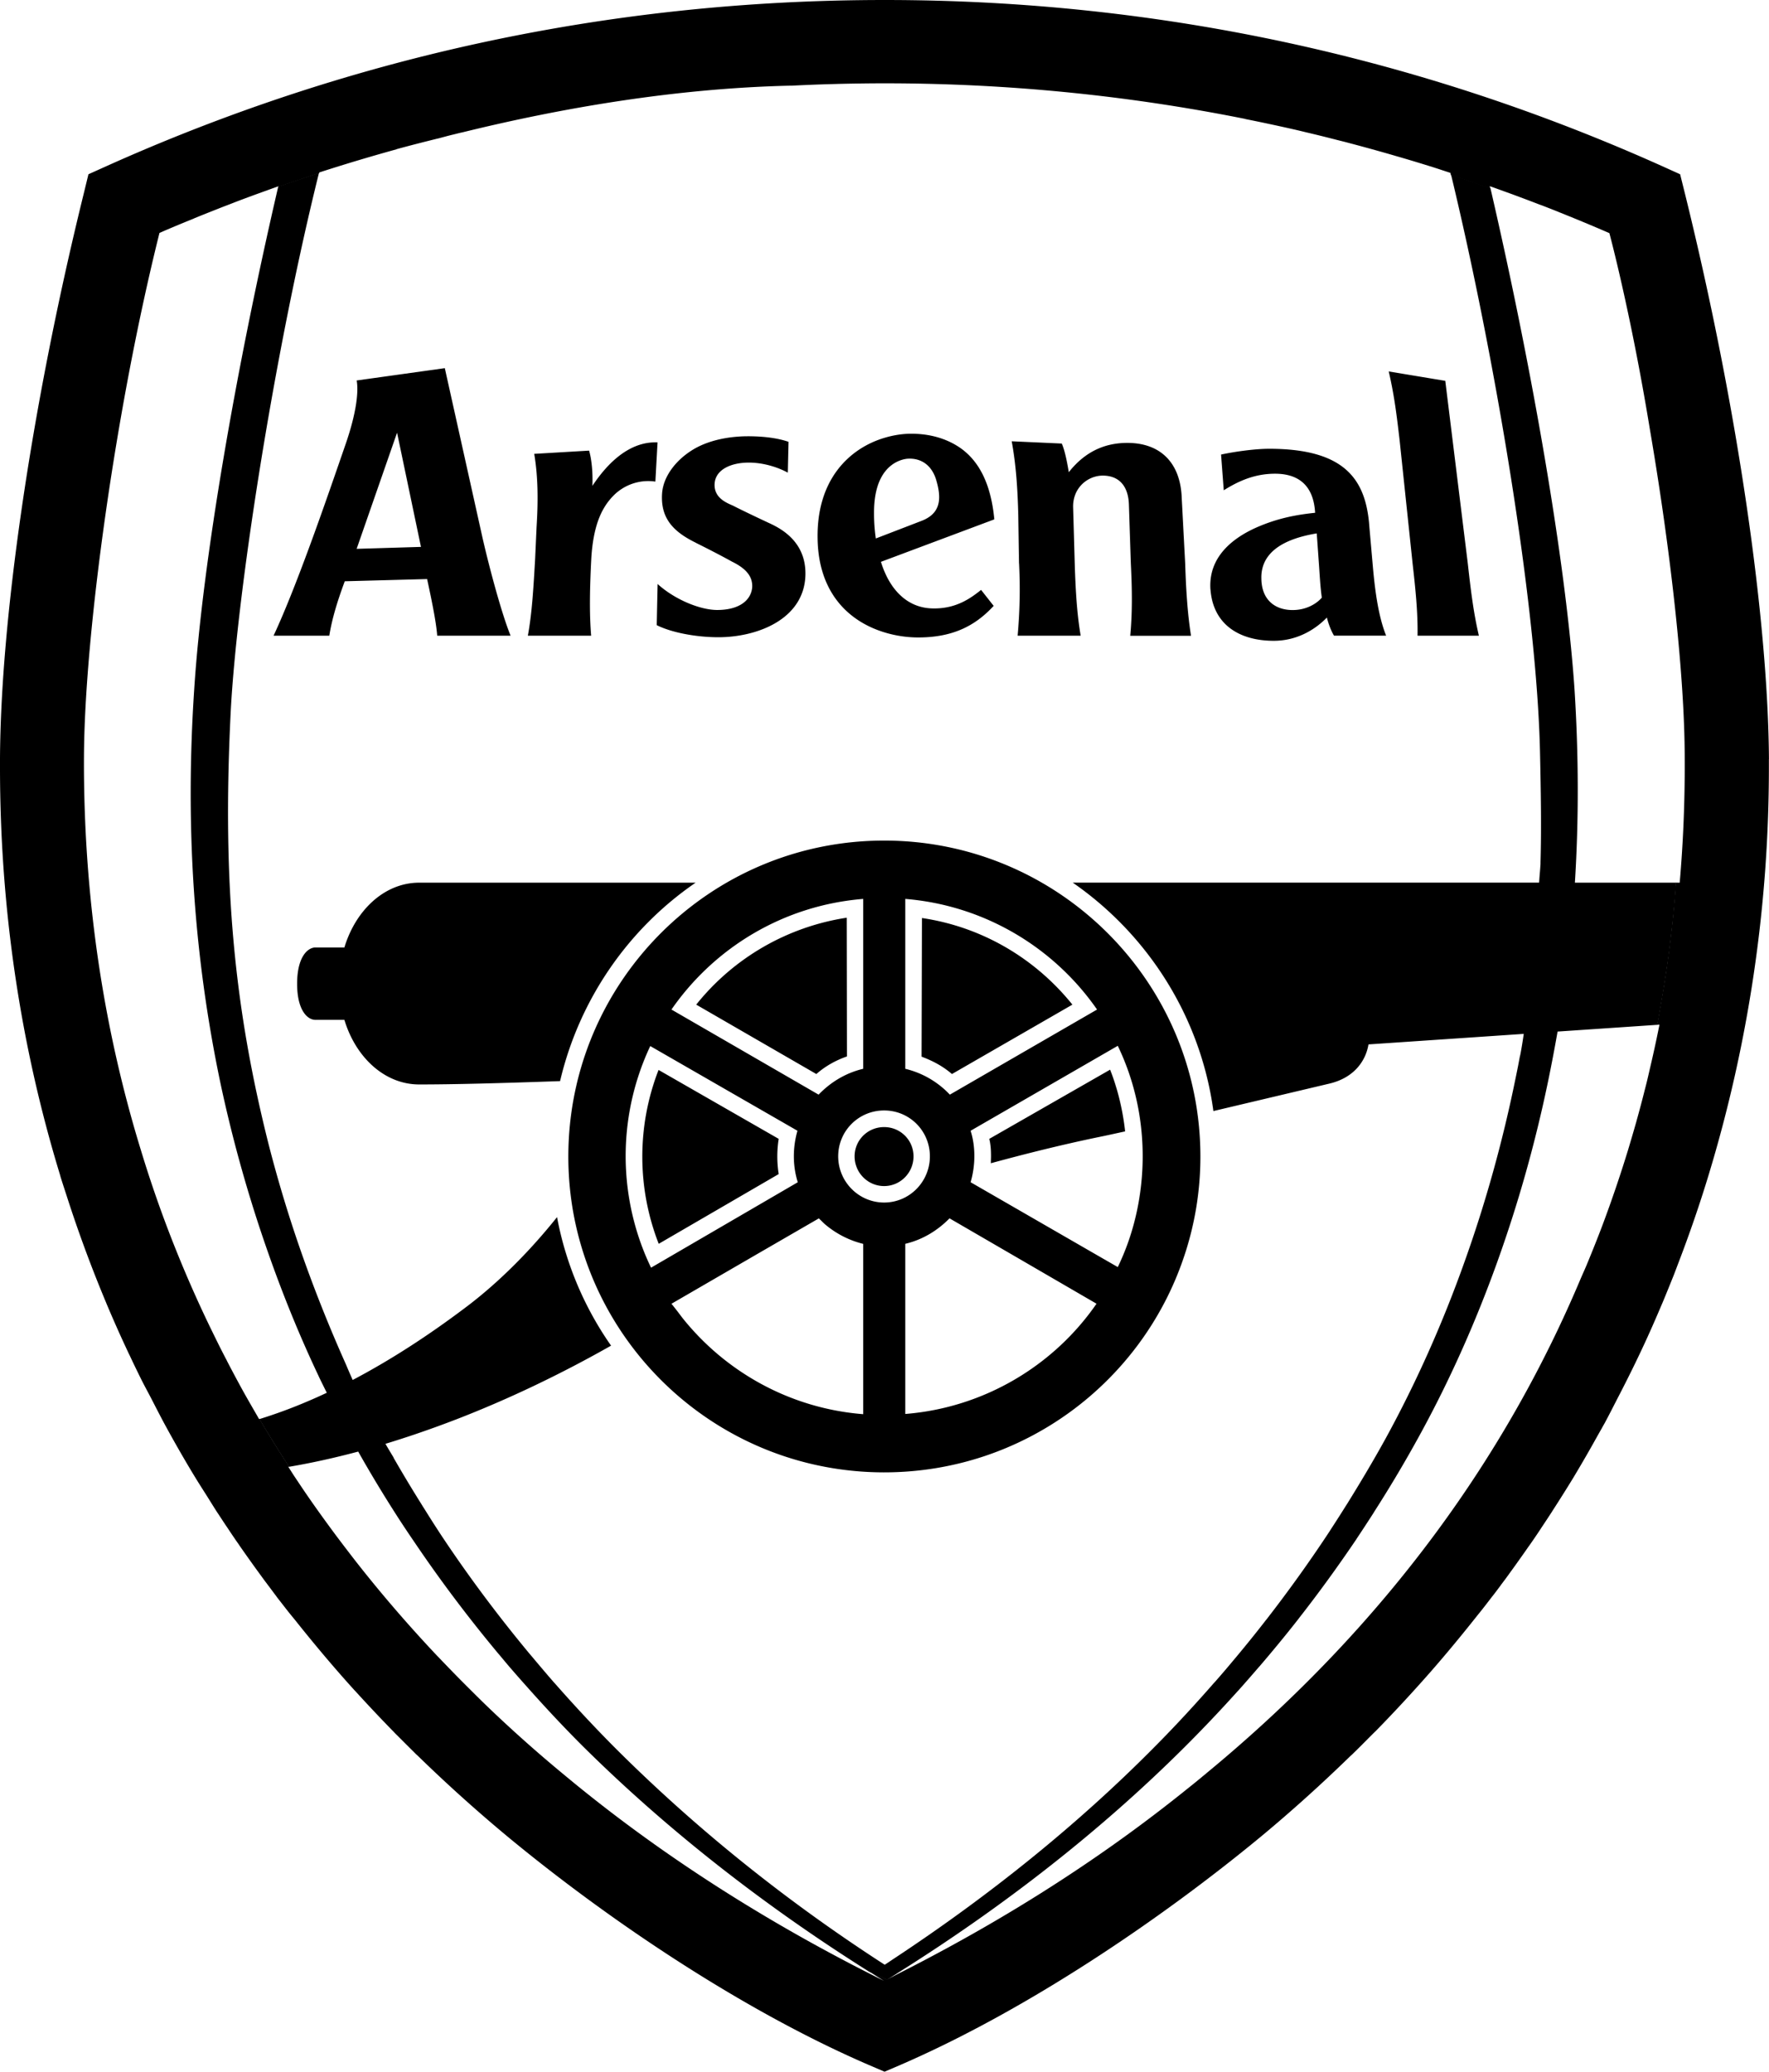 <svg id="Layer_2" data-name="Layer 2" xmlns="http://www.w3.org/2000/svg" viewBox="0 0 327.82 383.88"><defs><style>.cls-1{fill:#000;stroke-width:0}</style></defs><g id="Layer_1-2" data-name="Layer 1"><path class="cls-1" d="M144.3 217.56a21.03 21.03 0 0 1 0-6.53l-22.26-12.77a44.393 44.393 0 0 0 .03 32.22l22.23-12.92Zm39.32-2.01c6.26-1.71 12.93-3.38 19.69-4.79 1.57-.31 3.33-.71 5.19-1.11-.43-3.92-1.35-7.79-2.78-11.44l-22.39 12.82c.27 1.1.32 2.1.32 3.22 0 .45-.03.88-.03 1.3m15.11-29.39c-6.98-8.68-16.89-14.43-27.88-16.05l-.07 25.69c2.13.8 3.96 1.78 5.63 3.22l22.32-12.86Zm-34.79-98.68c1.45-1.92 3.31-2.38 4.15-2.47 2.58-.21 4.67 1.19 5.47 4.17.95 3.36.73 6.06-2.95 7.4l-6.67 2.57-1.64.63a31.81 31.81 0 0 1-.33-4.7c-.02-3.75.85-6.11 1.97-7.6m0 29.71c2.13.65 4.28.93 6.22.93 6.62 0 10.71-2.31 13.98-5.85l-2.33-2.96c-1.8 1.42-4.54 3.55-9.02 3.43-4.18-.09-7.15-2.79-8.85-6.75-.26-.6-.49-1.23-.69-1.88l.69-.26 20.32-7.61c-.65-6.92-3.04-10.97-6.35-13.27-2.62-1.79-5.74-2.6-9.04-2.6-1.58 0-3.25.25-4.93.75-6.35 1.88-12.61 7.53-12.43 18.66.16 10.5 6.21 15.53 12.43 17.41m97.83-12.8c.54 4.74.99 9.1.92 13.41h11.37c-1.02-4.31-1.53-8.67-2.06-13.41l-4.17-33.82-10.48-1.74c1.03 4.44 1.46 7.96 2.01 12.67l2.41 22.88Zm-72.92 0c.24 4.74.12 9.1-.27 13.41h11.68c-.72-4.31-.95-8.67-1.1-13.41l-.29-10.27c-.15-3.64 2.6-5.92 5.38-5.99 3.26-.04 4.85 2.09 4.95 5.37l.36 10.9c.24 4.74.3 9.1-.11 13.41h11.26c-.67-4.31-.93-8.67-1.08-13.41l-.64-12.1c-.21-6.46-3.87-10.23-10.08-10.23-3.41 0-7.41 1.06-10.85 5.43-.14-.92-.67-3.96-1.3-5.31l-9.28-.42c.83 4.47 1.1 9 1.22 13.74l.14 8.89Zm55.16-5.55.44 6.15c.15 2.18.22 3.69.5 5.76-1.12 1.27-2.94 2.18-4.96 2.28-3.28.18-6.18-1.52-6.24-5.79-.12-3.83 2.48-7.12 10.26-8.4m-19.69 10.42c.51 6.58 5.48 9.48 11.72 9.48 4.72 0 8.06-2.46 9.85-4.31.3 1.22.78 2.45 1.32 3.36h9.66c-1.39-3.46-2.04-8.03-2.46-12.8l-.64-7.28c-.59-8.63-4.27-14.55-18.56-14.55-2.42 0-6.04.45-8.93 1.07l.5 6.62c2.84-1.78 5.81-3.07 9.51-3.07s7.1 1.58 7.42 7.24c-3.67.38-7.12 1.06-10.98 2.77-4.37 1.97-8.83 5.47-8.42 11.45M77.68 163.56c-6.37 0-11.75 5.02-13.86 12.01h-5.38c-1.39 0-3.38 1.7-3.38 6.72s1.98 6.69 3.38 6.69h5.38c2.11 6.99 7.49 11.97 13.86 11.97s14.81-.22 26.11-.62c3.56-15.15 12.65-28.23 25.12-36.77H77.67Zm86.16 56.22c3.04 0 5.45-2.5 5.45-5.5s-2.41-5.43-5.45-5.43-5.47 2.41-5.47 5.43 2.45 5.5 5.47 5.5M73.58 80.17l4.43 21.17-11.92.36 7.49-21.52Zm-22.9 37.63h10.34c.49-3.02 1.4-6.12 2.87-10.09l15.26-.41c.65 3.02 1.68 7.8 1.87 10.5h13.6c-1.6-3.92-3.84-12.21-5.16-17.95l-7.03-31.63L66.1 70.5c.41 2.35-.21 6.43-1.99 11.62-3.46 10.02-8.99 26.19-13.42 35.69m106.23 52.24c-11 1.68-20.96 7.43-27.9 16.11l22.26 12.86c1.63-1.43 3.54-2.52 5.67-3.26l-.04-25.72Zm-57.75-66.53c-.28 4.81-.55 9.97-1.35 14.28h11.73c-.38-4.35-.22-9.62.03-14.38.36-5.77 1.75-9.12 3.97-11.44a9.052 9.052 0 0 1 7.9-2.74l.4-7.26c-3.23-.16-7.62 1.36-12.07 8.05.1-2.55-.14-4.86-.61-6.53L99 84.1c.73 4.36.73 8.83.43 13.62l-.26 5.8Zm21.34 90.32 27.27 15.69c-.9 3.16-.9 6.48.06 9.54l-22.91 13.34-4.28 2.49c-.41-.84-.78-1.69-1.14-2.55a47.874 47.874 0 0 1 .99-38.51m39.46-27.27v31.48c-3.21.76-6.03 2.46-8.26 4.79l-27.27-15.77c7.98-11.5 20.79-19.31 35.53-20.5m12.36 47.7c0 4.71-3.78 8.56-8.48 8.56s-8.51-3.85-8.51-8.56 3.79-8.5 8.51-8.5 8.48 3.79 8.48 8.5m-4.56-47.7c14.67 1.19 27.56 9 35.54 20.5l-27.28 15.77a16.658 16.658 0 0 0-8.26-4.79v-31.48Zm39.38 27.22c6.54 13.59 5.52 28.52.73 39.41-.23.54-.48 1.08-.73 1.59l-2.82-1.62-24.45-14.1c.94-3.25.9-6.7 0-9.54l27.27-15.74Zm-39.38 68.23v-31.54c3.18-.75 5.95-2.43 8.2-4.72l12.49 7.25 14.75 8.57c-7.89 11.43-20.78 19.26-35.44 20.43m-7.8.04c-13.54-1.07-25.52-7.83-33.52-17.87-.66-.88-1.32-1.75-2.01-2.59l15.59-9.04 11.72-6.78c.48.43.84.85 1.31 1.23a17.33 17.33 0 0 0 6.91 3.49v31.57Zm3.88 10.78c25.7 0 47.52-16.51 55.42-39.51a58.007 58.007 0 0 0 3.19-19c0-32.29-26.24-58.56-58.6-58.56s-58.53 26.27-58.53 58.56c0 6.27.99 12.29 2.81 17.93 7.58 23.56 29.66 40.58 55.73 40.58m-34.9-172.24c2.64 1.31 5.07 2.58 6.61 3.44 2.13 1.05 3.97 2.42 3.82 4.83-.24 2.49-2.54 4.17-6.48 4.17-3.13 0-7.84-1.9-11.05-4.82l-.16 7.63c2.77 1.39 7.33 2.24 11.43 2.24 7.14 0 15.95-3.3 16.13-11.6.1-5.96-4.26-8.44-6.79-9.58-2.59-1.21-5.34-2.53-6.61-3.19-1.15-.51-3.63-1.43-3.43-4.14.21-2.62 3.13-3.85 6.32-3.85 2.64 0 5.28.8 7.24 1.86l.13-5.71c-1.51-.53-3.93-1.03-7.52-1.03-3.03 0-6.8.56-9.83 2.27-3.38 1.93-5.86 5.09-6.08 8.34-.33 4.85 2.43 7.24 6.27 9.13m162.89 62.98c.73-11.7.7-23.59-.07-35.83-1.62-23.73-7.89-59.62-15.58-92.86-2.47-.87-4.91-1.71-7.3-2.51 7.92 32.83 15.99 79.79 16.5 107.71.14 6.5.26 13.45.08 19.68v.21c0 .17-.01.35-.03.52-.05.89-.14 1.69-.19 2.48-.01.18-.03.39-.05.59h-86.42c13.86 9.6 23.68 24.77 26.07 42.33l21.47-5.08c4.73-1.11 6.79-4.35 7.27-7.27l28.77-1.95c-.19 1.36-.4 2.62-.6 3.69-.04.2-.09.4-.14.6-.24 1.33-.5 2.63-.78 3.96-2.32 11.42-5.47 22.85-9.45 33.98-4.04 11.35-8.94 22.38-14.67 32.83-2.25 4.08-4.65 8.1-7.12 12.08l-.02.02c-1.03 1.65-2.08 3.29-3.15 4.93v.01c-3.69 5.61-7.64 11.12-11.81 16.49l-.04.04c-1.83 2.37-3.72 4.7-5.64 7l-.03.03c-1.26 1.52-2.54 3.03-3.86 4.52 0 .01-.01.01-.03.02-3.52 4.03-7.16 7.98-10.99 11.84-14.22 14.39-30.62 27.61-48.54 39.42-.52.35-1.03.7-1.55 1.03-18.67-12.06-35.4-25.61-50.19-40.41-3.8-3.83-7.43-7.74-10.94-11.73-.02-.02-.05-.04-.07-.07-1.29-1.47-2.54-2.96-3.8-4.45-.02-.03-.04-.05-.06-.08-.31-.36-.61-.72-.92-1.08 0-.02-.02-.03-.03-.04-5.98-7.22-11.52-14.66-16.59-22.36 0-.03-.03-.05-.04-.07-1-1.52-1.96-3.06-2.92-4.59l-.03-.03-.03-.06-.12-.2s-.04-.05-.05-.08c-1.8-2.87-3.54-5.76-5.22-8.69h.03c-.5-.83-1.02-1.68-1.54-2.59 1.88-.57 3.76-1.18 5.66-1.82l.05-.02c2.38-.81 4.76-1.67 7.15-2.59.02 0 .04-.01.06-.02 9.73-3.75 19.49-8.41 28.89-13.74a61.214 61.214 0 0 1-8.37-17.14c-.67-2.18-1.22-4.4-1.64-6.68a107.66 107.66 0 0 1-5.74 6.62c-3.52 3.73-7.41 7.31-11.62 10.43-6.18 4.64-13.1 9.23-20.51 13.13-.42-.93-.84-1.9-1.25-2.88-3.14-7.02-5.92-14.01-8.39-21.09a244.22 244.22 0 0 1-5.92-19.61c-6.32-25.07-8.62-47.96-7.08-79.56 1.03-21.64 7.95-66.56 16.39-100.53-2.66.87-5.18 1.72-7.55 2.54-7.74 33.33-14.03 69.33-15.57 93.15-1.68 25.24-.12 49.12 4.82 72.78 2.22 10.47 5.14 20.93 8.72 31.17 2.78 7.97 5.95 15.8 9.55 23.38v.02c.49 1.01.98 2.01 1.48 3-1.19.56-2.39 1.1-3.6 1.61a90.992 90.992 0 0 1-8.89 3.27c1.78 3.01 3.62 5.96 5.49 8.84 4.19-.71 8.47-1.66 12.82-2.82a241.479 241.479 0 0 0 6.92 11.5c1.03 1.62 2.1 3.22 3.17 4.8.02.02.04.05.06.08 4.87 7.24 10.16 14.28 15.85 21.1.01.02.02.03.04.04.7.83 1.4 1.69 2.11 2.51l.08.09c1.24 1.44 2.52 2.88 3.8 4.31a.5.5 0 0 0 .07.08c3.12 3.48 6.33 6.91 9.68 10.24 15.46 15.3 33.24 29.25 52.84 41.59 2.17 1.03 3.37 1.54 3.37 1.54.57-.35 1.11-.71 1.67-1.05.2-.13.39-.26.58-.38 19.58-12.31 37.49-26.32 52.91-41.7 3.41-3.4 6.7-6.87 9.88-10.41l.04-.03c1.29-1.45 2.57-2.91 3.83-4.38 0 0 .02 0 .03-.02 2.52-2.94 4.98-5.92 7.34-8.94l.03-.05c3.76-4.8 7.31-9.71 10.68-14.69 0-.01 0-.02.01-.03 1.08-1.62 2.14-3.24 3.19-4.87v-.02c2.79-4.35 5.43-8.76 7.91-13.24 5.86-10.53 10.86-21.7 14.98-33.17 3.93-10.94 7.07-22.15 9.4-33.37.65-3.12 1.24-6.23 1.79-9.36l18.48-1.25c.83-4.39 1.54-8.75 2.13-13.06.59-4.39 1.04-8.83 1.37-13.28h-18.77Z"/><path class="cls-1" d="M311.26 163.56h-.69c-.33 4.46-.77 8.9-1.37 13.28-.58 4.32-1.3 8.67-2.13 13.06l.45-.03c-.55 2.77-1.15 5.53-1.8 8.27-.2.88-.4 1.76-.62 2.64-.16.64-.33 1.28-.49 1.92-.35 1.39-.72 2.76-1.1 4.15-.08.29-.17.59-.24.88-.52 1.83-1.05 3.64-1.6 5.46a240.94 240.94 0 0 1-4.67 13.73c-.9 2.39-1.85 4.76-2.82 7.11-.4.99-.85 1.95-1.27 2.93-13.39 31.8-35.23 63.46-69.2 91.5-.15.12-.29.26-.45.38-.21.17-.42.34-.63.52-.84.69-1.67 1.37-2.53 2.05-6.15 4.96-12.59 9.72-19.3 14.24-10.6 7.16-21.87 13.74-33.69 19.75-.13.06-.26.13-.39.2-.79.4-1.56.81-2.36 1.2 0 0-1.21-.51-3.38-1.54.95.6 1.89 1.22 2.85 1.8-21.79-10.81-41.79-23.6-59.34-38.23a251.92 251.92 0 0 1-13.55-12.02c-.04-.02-.06-.06-.09-.09-1.38-1.3-2.71-2.64-4.06-3.98l-.09-.09c-1.89-1.88-3.74-3.79-5.56-5.7-.02-.02-.03-.03-.05-.04-5.38-5.7-10.47-11.6-15.22-17.67a.55.55 0 0 0-.07-.09c-1.17-1.51-2.34-3.04-3.49-4.57-.02-.03-.04-.05-.06-.08-1.99-2.68-3.93-5.37-5.8-8.11-.59-.87-1.17-1.74-1.75-2.61-.44-.65-.85-1.33-1.28-1.98.05-.02.11-.03.16-.04a220 220 0 0 1-5.49-8.84c-.03 0-.06.02-.08.03-.12-.18-.21-.37-.32-.56-.15-.25-.28-.49-.43-.74-.81-1.4-1.61-2.79-2.39-4.2-.96-1.75-1.9-3.52-2.82-5.29v-.02c-.69-1.3-1.35-2.61-2-3.93-.01-.03-.04-.07-.05-.11-2.7-5.43-5.17-10.95-7.43-16.59-2.41-6-4.56-12.12-6.44-18.32-6.22-20.2-9.73-41.53-10.44-63.52-.1-3.13-.15-6.28-.13-9.46.11-22.68 5.82-64.3 13.99-97.04 0 0 2.15-.97 6.05-2.54.17-.06.33-.14.5-.22 1.06-.43 2.13-.86 3.19-1.28.4-.16.8-.31 1.19-.47.7-.28 1.42-.55 2.12-.82 1.78-.7 3.56-1.36 5.35-2.01 1.23-.44 2.45-.89 3.68-1.32 0 .04-.02.08-.02.12 2.36-.82 4.87-1.67 7.54-2.54 0-.04.03-.1.03-.14l.1-.03c4.73-1.53 9.46-2.94 14.19-4.25v-.02c2.52-.69 5.04-1.33 7.58-1.96h.03c.91-.23 1.8-.49 2.72-.71.47-.11.92-.23 1.39-.34.17-.05.36-.08.53-.12 18.23-4.48 39.28-8.14 60.57-8.64h.4c2.51-.13 5.04-.23 7.58-.3.5-.01.98-.03 1.47-.04 2.72-.06 5.45-.1 8.21-.1 22.61 0 44.88 2.21 66.68 6.57l.25.07c3.1.62 6.18 1.28 9.25 1.98.6.14 1.19.28 1.79.43 1.97.46 3.94.95 5.88 1.45.68.17 1.37.34 2.04.52a353.024 353.024 0 0 1 8.54 2.36c.12.04.25.08.37.11 2.34.67 4.66 1.38 6.96 2.1l.25.08c.94.3 1.87.62 2.81.92.04.14.07.27.1.41 2.39.8 4.83 1.63 7.3 2.51-.03-.15-.07-.3-.1-.45 1.38.48 2.75.99 4.15 1.49 1.66.62 3.34 1.24 4.98 1.88.19.07.38.14.56.2 1.12.44 2.25.87 3.36 1.33.38.14.74.3 1.12.45a329.322 329.322 0 0 1 8 3.35s3.93 14.55 7.48 36.2c3.97 23.18 6.45 46.03 6.48 60.83.05 7.86-.26 15.66-.93 23.35m16.54-22.92c-.16-25.2-5.56-64.25-15.56-104.76l-.9-3.61-3.39-1.53C264.18 11.11 215.96 0 163.95 0 111.87 0 63.58 11.1 19.79 30.76l-3.4 1.53-.88 3.62C5.53 76.41.11 115.46 0 140.64v1.56c0 25.98 3.75 51.41 11.15 75.59l.06.24c.35 1.14.72 2.25 1.09 3.39a245.57 245.57 0 0 0 7.4 20.05v.01c.86 2.04 1.74 4.06 2.65 6.07.52 1.15 1.06 2.3 1.59 3.44 0 .02.02.02.03.04.72 1.54 1.46 3.07 2.22 4.6 0 0 0 .02.01.02.61 1.22 1.28 2.42 1.9 3.63.86 1.66 1.7 3.32 2.59 4.95 1.69 3.1 3.45 6.17 5.27 9.18 0 0 0 .01.01.01.75 1.25 1.54 2.47 2.32 3.7.6.95 1.19 1.92 1.8 2.87s.15.22.15.22c.54.83 1.08 1.65 1.63 2.48.01.02.03.03.04.05.48.71.95 1.44 1.43 2.13.32.49.67.97 1 1.45v.01c1.11 1.6 2.25 3.2 3.4 4.79.02.02.03.04.06.07l.01.02.05.07c.45.62.9 1.24 1.36 1.86.05.06.1.13.15.19.13.18.26.35.39.53l.09.11c.45.61.9 1.21 1.36 1.82.02.03.05.07.07.11.26.34.54.69.81 1.04.41.52.81 1.05 1.22 1.56.04.06.1.14.14.18.55.7 1.14 1.38 1.69 2.09 3.36 4.2 6.84 8.34 10.49 12.37.03.03.06.07.1.1 2.38 2.61 4.8 5.19 7.29 7.73.03.03.07.08.1.11.28.29.57.57.86.86 1 1 2 2 3.01 3 .03.04.06.07.1.1.16.15.32.29.47.44a283.81 283.81 0 0 0 16.45 14.8c18.65 15.44 43.48 32.19 66.88 42.31l3.03 1.3 3.03-1.3c23.34-10.12 48.1-26.88 66.77-42.31 5.73-4.76 11.22-9.72 16.49-14.85.21-.19.43-.38.63-.59.01-.02.04-.03.06-.06.97-.94 1.91-1.89 2.85-2.84.36-.36.71-.71 1.07-1.06.02-.02.04-.04.06-.05 3.48-3.55 6.83-7.18 10.09-10.88.02-.03.05-.05.07-.08 2.95-3.37 5.79-6.81 8.55-10.29.34-.43.68-.84 1.01-1.26.05-.05.08-.11.12-.15.58-.74 1.16-1.49 1.73-2.24.05-.07.11-.13.16-.2.02 0 .03-.03.04-.05.49-.62.96-1.26 1.44-1.9.02-.02.04-.06.05-.09.2-.24.38-.5.57-.75.04-.06.09-.13.14-.18.4-.54.79-1.08 1.18-1.63.02-.01.03-.03.04-.04l.03-.05c1.09-1.51 2.18-3.04 3.24-4.57.02-.03.04-.05.06-.07.34-.49.69-.99 1.03-1.49.41-.6.83-1.23 1.23-1.84.03-.06.07-.11.11-.17.61-.91 1.22-1.84 1.82-2.76.01-.02.04-.06.05-.09 1.38-2.13 2.75-4.31 4.08-6.49 0-.03.03-.06.05-.09 1.48-2.47 2.92-4.97 4.31-7.48.25-.43.49-.88.75-1.31.17-.33.36-.66.54-.97.81-1.51 1.58-3.03 2.36-4.55 1.96-3.77 3.84-7.58 5.59-11.43.02-.03.03-.06.04-.09.91-2 1.78-4.01 2.64-6.04 0-.02.02-.04.03-.06.71-1.7 1.41-3.43 2.1-5.15.33-.83.63-1.66.95-2.49 2.02-5.28 3.87-10.64 5.52-16.07 7.35-24.15 11.2-49.57 11.2-75.55v-1.57"/></g></svg>